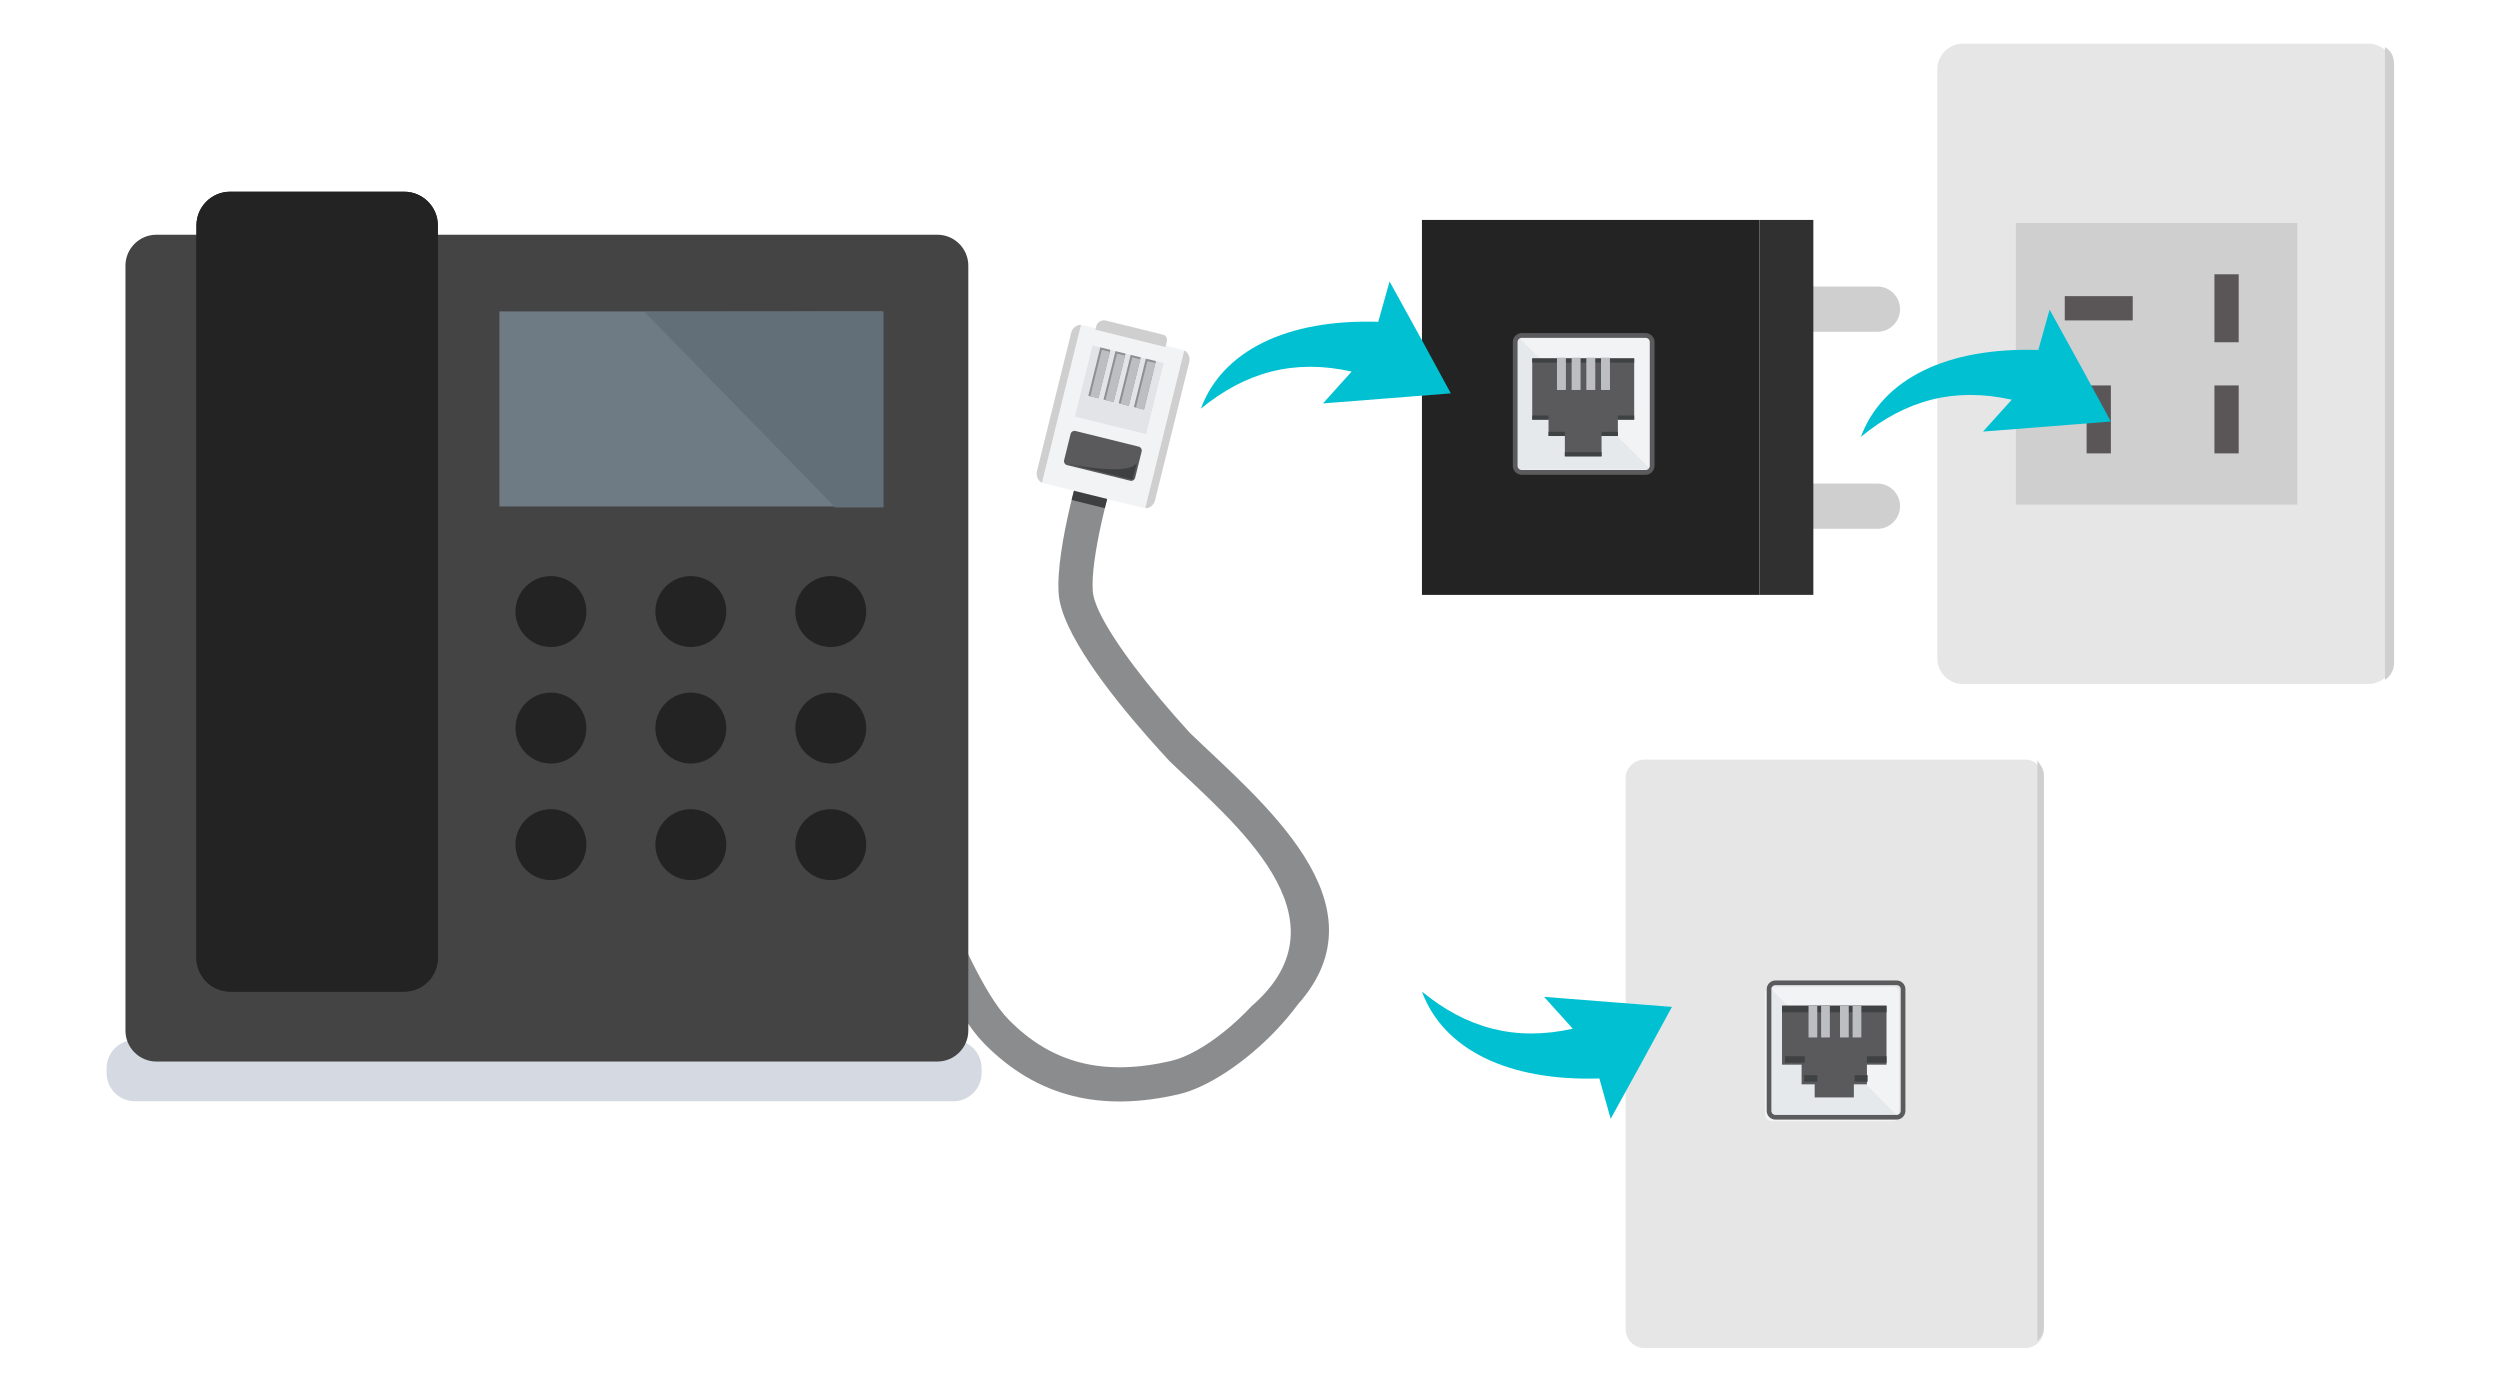 <?xml version="1.0" encoding="UTF-8"?>
<svg width="592px" height="330px" viewBox="0 0 592 330" version="1.1" xmlns="http://www.w3.org/2000/svg" xmlns:xlink="http://www.w3.org/1999/xlink">
    <title>desconectar_extensoes2</title>
    <g id="Page-1" stroke="none" stroke-width="1" fill="none" fill-rule="evenodd">
        <g id="desconectar_extensoes2" transform="translate(296, 165) scale(-1, 1) translate(-296, -165) translate(25, 10)">
            <path d="M102.172,151.977 L6.207,151.977 C2.866,151.977 0.132,149.244 0.132,145.903 L0.132,6.411 C0.132,3.07 2.866,0.337 6.207,0.337 L102.172,0.337 C105.513,0.337 108.246,3.07 108.246,6.411 L108.246,145.902 C108.246,149.244 105.513,151.977 102.172,151.977 Z" id="XMLID_130_" fill="#E6E6E6" fill-rule="nonzero"></path>
            <path d="M2.237,1.151 C1.115,1.81 0.08,3.005 0.08,5.187 C0.08,9.953 0.08,147.4 0.08,147.4 C0.08,147.4 0.252,149.775 2.237,150.994 L2.237,1.151 Z" id="XMLID_128_" fill="#CFCFCF" fill-rule="nonzero"></path>
            <path d="M138.62,115.221 L122.42,115.221 C119.473,115.221 117.062,112.81 117.062,109.863 L117.062,109.863 C117.062,106.917 119.473,104.506 122.42,104.506 L138.62,104.506 C141.566,104.506 143.978,106.917 143.978,109.863 L143.978,109.863 C143.978,112.81 141.566,115.221 138.62,115.221 Z" id="XMLID_126_" fill="#CFCFCF" fill-rule="nonzero"></path>
            <path d="M138.62,68.568 L122.42,68.568 C119.473,68.568 117.062,66.157 117.062,63.21 L117.062,63.21 C117.062,60.263 119.473,57.852 122.42,57.852 L138.62,57.852 C141.566,57.852 143.978,60.263 143.978,63.21 L143.978,63.21 C143.978,66.157 141.566,68.568 138.62,68.568 Z" id="XMLID_125_" fill="#CFCFCF" fill-rule="nonzero"></path>
            <rect id="XMLID_124_" fill="#232323" fill-rule="nonzero" x="150.356" y="42.078" width="79.927" height="88.791"></rect>
            <rect id="XMLID_123_" fill="#303030" fill-rule="nonzero" x="137.599" y="42.078" width="12.758" height="88.791"></rect>
            <path d="M206.751,101.867 L177.22,101.867 C176.423,101.867 175.772,101.215 175.772,100.419 L175.772,70.888 C175.772,70.091 176.423,69.44 177.22,69.44 L206.751,69.44 C207.547,69.44 208.199,70.091 208.199,70.888 L208.199,100.419 C208.199,101.215 207.547,101.867 206.751,101.867 Z" id="XMLID_122_" fill="#F2F3F5" fill-rule="nonzero"></path>
            <polyline id="XMLID_121_" fill="#E5E9EC" fill-rule="nonzero" points="207.611 101.174 207.615 69.669 176.113 101.174"></polyline>
            <path d="M206.645,102.43 L177.326,102.43 C176.158,102.43 175.208,101.48 175.208,100.312 L175.208,70.993 C175.208,69.825 176.159,68.876 177.326,68.876 L206.645,68.876 C207.814,68.876 208.763,69.826 208.763,70.993 L208.763,100.312 C208.763,101.481 207.813,102.43 206.645,102.43 Z M177.325,70.003 C176.779,70.003 176.335,70.448 176.335,70.993 L176.335,100.312 C176.335,100.859 176.779,101.302 177.325,101.302 L206.645,101.302 C207.191,101.302 207.635,100.858 207.635,100.312 L207.635,70.993 C207.635,70.447 207.191,70.003 206.645,70.003 L177.325,70.003 L177.325,70.003 Z" id="XMLID_118_" fill="#5B5B5D" fill-rule="nonzero"></path>
            <polygon id="XMLID_116_" fill="#5A5A5C" fill-rule="nonzero" points="191.967 74.866 180.026 74.866 180.026 89.351 183.889 89.351 183.889 93.214 187.752 93.214 187.752 98.043 191.967 98.043 196.443 98.043 196.443 93.214 200.306 93.214 200.306 89.351 204.169 89.351 204.169 74.866"></polygon>
            <rect id="XMLID_115_" fill="#3F4243" fill-rule="nonzero" x="180.026" y="74.866" width="24.142" height="1"></rect>
            <rect id="XMLID_114_" fill="#3F4243" fill-rule="nonzero" x="180.026" y="88.386" width="3.863" height="1"></rect>
            <rect id="XMLID_113_" fill="#3F4243" fill-rule="nonzero" x="200.306" y="88.386" width="3.863" height="1"></rect>
            <rect id="XMLID_112_" fill="#3F4243" fill-rule="nonzero" x="183.889" y="92.249" width="3.863" height="1"></rect>
            <rect id="XMLID_111_" fill="#3F4243" fill-rule="nonzero" x="187.752" y="97.077" width="8.691" height="1"></rect>
            <rect id="XMLID_110_" fill="#3F4243" fill-rule="nonzero" x="196.443" y="92.249" width="3.863" height="1"></rect>
            <rect id="XMLID_108_" fill="#BDBEC2" fill-rule="nonzero" x="189.242" y="74.691" width="2.115" height="7.656"></rect>
            <rect id="XMLID_107_" fill="#BDBEC2" fill-rule="nonzero" x="185.765" y="74.691" width="2.115" height="7.656"></rect>
            <rect id="XMLID_106_" fill="#BDBEC2" fill-rule="nonzero" x="192.72" y="74.691" width="2.115" height="7.656"></rect>
            <rect id="XMLID_105_" fill="#BDBEC2" fill-rule="nonzero" x="196.197" y="74.691" width="2.115" height="7.656"></rect>
            <rect id="XMLID_100_" fill="#CFCFCF" fill-rule="nonzero" x="22.986" y="42.824" width="66.666" height="66.666"></rect>
            <rect id="XMLID_99_" fill="#5A5657" fill-rule="nonzero" x="36.875" y="54.953" width="5.747" height="16.092"></rect>
            <rect id="XMLID_98_" fill="#5A5657" fill-rule="nonzero" x="61.971" y="60.126" width="16.092" height="5.747"></rect>
            <rect id="XMLID_97_" fill="#5A5657" fill-rule="nonzero" x="67.143" y="81.269" width="5.747" height="16.092"></rect>
            <rect id="XMLID_96_" fill="#5A5657" fill-rule="nonzero" x="36.875" y="81.269" width="5.747" height="16.092"></rect>
            <path d="M67.143,89.819 C77.223,90.611 86.829,91.366 97.42,92.197 C94.928,89.431 93.002,87.29 90.626,84.652 C104.236,81.611 115.784,84.761 126.341,93.447 C121.254,79.665 105.85,72.189 84.329,72.875 C83.524,70.003 82.693,67.04 81.652,63.324 C78.958,68.209 76.578,72.5 74.222,76.803 C71.909,81.025 69.621,85.26 67.143,89.819 Z" id="XMLID_93_" fill="#00C0D2" fill-rule="nonzero"></path>
            <path d="M312.868,249.537 C320.73,247.592 327.725,243.451 333.973,237.082 C340.79,230.131 347.127,215.385 353.836,199.773 C360.442,184.401 368.663,165.271 374.535,163.222 C376.647,162.485 377.762,160.176 377.025,158.065 C376.288,155.952 373.983,154.829 371.868,155.574 C363.251,158.579 356.495,173.069 346.395,196.575 C340.275,210.815 333.947,225.541 328.19,231.41 C317.976,241.825 305.743,244.943 289.692,241.226 C285.899,240.348 281.338,237.703 276.948,234.15 C274.753,232.373 272.602,230.37 270.612,228.247 C246.564,207.402 275.217,184.554 290.074,170.216 C291.624,168.537 293.368,166.622 295.197,164.542 C304.348,154.143 315.628,139.637 316.303,130.651 C317.139,119.531 310.367,97.791 310.078,96.871 C309.408,94.737 307.14,93.544 305.001,94.219 C302.867,94.888 301.68,97.162 302.349,99.296 C304.187,105.154 308.823,122.098 308.227,130.044 C307.857,134.963 300.97,145.155 292.155,155.652 C289.952,158.276 287.629,160.919 285.272,163.511 C268.463,179.736 238.279,203.889 259.7,227.891 C261.231,229.967 262.937,231.985 264.754,233.899 C272.021,241.551 281.032,247.535 287.865,249.118 C297.055,251.246 305.358,251.395 312.868,249.537 Z" id="XMLID_91_" fill="#8B8C8D" fill-rule="nonzero"></path>
            <path d="M305.379,110.342 C304.264,105.745 303.083,101.635 302.35,99.295 C301.681,97.161 302.868,94.887 305.002,94.219 C307.141,93.544 309.408,94.736 310.079,96.87 C310.212,97.296 311.732,102.175 313.245,108.396 L305.379,110.342 Z" id="XMLID_89_" fill="#3E3F41" fill-rule="nonzero"></path>
            <path d="M296.607,110.184 L319.691,104.474 C320.927,104.169 321.687,102.908 321.381,101.672 L313.234,68.731 C312.929,67.495 311.668,66.734 310.433,67.04 L287.349,72.749 C286.113,73.054 285.352,74.315 285.658,75.551 L293.805,108.493 C294.11,109.728 295.371,110.489 296.607,110.184 Z" id="XMLID_88_" fill="#F2F3F5" fill-rule="nonzero"></path>
            <path d="M311.024,66.925 C311.939,66.876 313.043,67.591 313.32,68.71 L321.467,101.652 C321.743,102.77 321.1,103.918 320.268,104.3 L311.024,66.925 Z" id="XMLID_87_" fill="#CFCFCF" fill-rule="nonzero"></path>
            <path d="M295.805,110.351 C294.89,110.401 293.786,109.685 293.509,108.566 L285.362,75.625 C285.086,74.506 285.728,73.358 286.561,72.976 L295.805,110.351 Z" id="XMLID_86_" fill="#CFCFCF" fill-rule="nonzero"></path>
            <path d="M291,72.178 L290.76,71.211 C290.535,70.302 290.664,69.48 291.573,69.255 L305.112,65.906 C306.021,65.681 307.135,66.196 307.36,67.105 L307.599,68.073 L291,72.178 Z" id="XMLID_84_" fill="#CFCFCF" fill-rule="nonzero"></path>
            <rect id="XMLID_83_" fill="#E3E4E7" fill-rule="nonzero" transform="translate(301.943, 82.31) rotate(166.108) translate(-301.943, -82.31) " x="293.266" y="73.633" width="17.354" height="17.354"></rect>
            <rect id="XMLID_82_" fill="#8D8F90" fill-rule="nonzero" transform="translate(306.671, 78.286) rotate(166.108) translate(-306.671, -78.286) " x="305.442" y="72.381" width="2.458" height="11.81"></rect>
            <rect id="XMLID_81_" fill="#BDBEC2" fill-rule="nonzero" transform="translate(306.494, 78.578) rotate(166.108) translate(-306.494, -78.578) " x="305.506" y="72.914" width="1.976" height="11.328"></rect>
            <rect id="XMLID_79_" fill="#8D8F90" fill-rule="nonzero" transform="translate(303.076, 79.175) rotate(166.108) translate(-303.076, -79.175) " x="301.847" y="73.27" width="2.458" height="11.81"></rect>
            <rect id="XMLID_78_" fill="#BDBEC2" fill-rule="nonzero" transform="translate(302.899, 79.467) rotate(166.108) translate(-302.899, -79.467) " x="301.911" y="73.803" width="1.976" height="11.328"></rect>
            <rect id="XMLID_76_" fill="#8D8F90" fill-rule="nonzero" transform="translate(299.48, 80.064) rotate(166.108) translate(-299.48, -80.064) " x="298.251" y="74.159" width="2.458" height="11.81"></rect>
            <rect id="XMLID_75_" fill="#BDBEC2" fill-rule="nonzero" transform="translate(299.304, 80.356) rotate(166.108) translate(-299.304, -80.356) " x="298.316" y="74.692" width="1.976" height="11.328"></rect>
            <rect id="XMLID_73_" fill="#8D8F90" fill-rule="nonzero" transform="translate(295.885, 80.953) rotate(166.108) translate(-295.885, -80.953) " x="294.656" y="75.048" width="2.458" height="11.81"></rect>
            <rect id="XMLID_72_" fill="#BDBEC2" fill-rule="nonzero" transform="translate(295.709, 81.245) rotate(166.108) translate(-295.709, -81.245) " x="294.721" y="75.581" width="1.976" height="11.328"></rect>
            <path d="M299.358,103.842 L314.324,100.141 C314.834,100.015 315.149,99.493 315.023,98.983 L313.484,92.759 C313.358,92.249 312.837,91.934 312.326,92.06 L297.36,95.762 C296.85,95.888 296.536,96.409 296.662,96.919 L298.201,103.144 C298.327,103.654 298.848,103.968 299.358,103.842 Z" id="XMLID_69_" fill="#5A5A5C" fill-rule="nonzero"></path>
            <path d="M297.758,99.504 L298.637,103.06 C298.637,103.06 298.455,103.71 299.274,103.507 C300.093,103.305 314.256,99.802 314.256,99.802 C314.256,99.802 299.542,102.969 297.758,99.504 Z" id="XMLID_68_" fill="#3E3F41" fill-rule="nonzero"></path>
            <path d="M223.443,83.15 C233.523,83.942 243.13,84.698 253.72,85.529 C251.229,82.763 249.302,80.622 246.926,77.984 C260.537,74.943 272.085,78.093 282.642,86.779 C277.555,72.997 262.151,65.521 240.63,66.207 C239.824,63.335 238.994,60.372 237.952,56.655 C235.259,61.54 232.879,65.831 230.523,70.134 C228.21,74.357 225.921,78.593 223.443,83.15 Z" id="XMLID_92_" fill="#00C0D2" fill-rule="nonzero"></path>
            <path d="M535.071,250.787 L341.243,250.787 C337.565,250.787 334.554,247.777 334.554,244.099 L334.554,242.941 C334.554,239.262 337.565,236.253 341.243,236.253 L535.071,236.253 C538.749,236.253 541.759,239.262 541.759,242.941 L541.759,244.099 C541.759,247.777 538.749,250.787 535.071,250.787" id="Fill-47" fill="#D5DAE2" transform="translate(438.157, 243.52) scale(-1, 1) translate(-438.157, -243.52) "></path>
            <path d="M529.977,241.37 L345.017,241.37 C340.994,241.37 337.702,238.079 337.702,234.056 L337.702,52.899 C337.702,48.876 340.994,45.584 345.017,45.584 L529.977,45.584 C534,45.584 537.291,48.876 537.291,52.899 L537.291,234.056 C537.291,238.079 534,241.37 529.977,241.37" id="Fill-48" fill="#444444" transform="translate(437.497, 143.477) scale(-1, 1) translate(-437.497, -143.477) "></path>
            <path d="M512.524,224.805 L471.272,224.805 C466.896,224.805 463.315,221.224 463.315,216.848 L463.315,43.357 C463.315,38.981 466.896,35.4 471.272,35.4 L512.524,35.4 C516.9,35.4 520.48,38.981 520.48,43.357 L520.48,216.848 C520.48,221.224 516.9,224.805 512.524,224.805" id="Fill-49" fill="#232323" transform="translate(491.898, 130.102) scale(-1, 1) translate(-491.898, -130.102) "></path>
            <polygon id="Fill-50" fill="#6F7B84" transform="translate(403.407, 86.84) scale(-1, 1) translate(-403.407, -86.84) " points="358.072 109.934 448.743 109.934 448.743 63.747 358.072 63.747"></polygon>
            <polygon id="Fill-51" fill="#626E78" transform="translate(386.047, 86.96) scale(-1, 1) translate(-386.047, -86.96) " points="357.767 63.919 402.894 110.173 414.327 110.173 414.327 63.746"></polygon>
            <path d="M444.936,134.812 C444.936,139.451 441.176,143.211 436.537,143.211 C431.9,143.211 428.139,139.451 428.139,134.812 C428.139,130.173 431.9,126.413 436.537,126.413 C441.176,126.413 444.936,130.173 444.936,134.812" id="Fill-52" fill="#232323" transform="translate(436.538, 134.812) scale(-1, 1) translate(-436.538, -134.812) "></path>
            <path d="M411.805,134.812 C411.805,139.451 408.045,143.211 403.406,143.211 C398.769,143.211 395.009,139.451 395.009,134.812 C395.009,130.173 398.769,126.413 403.406,126.413 C408.045,126.413 411.805,130.173 411.805,134.812" id="Fill-53" fill="#232323" transform="translate(403.407, 134.812) scale(-1, 1) translate(-403.407, -134.812) "></path>
            <path d="M378.674,134.812 C378.674,139.451 374.914,143.211 370.276,143.211 C365.638,143.211 361.878,139.451 361.878,134.812 C361.878,130.173 365.638,126.413 370.276,126.413 C374.914,126.413 378.674,130.173 378.674,134.812" id="Fill-54" fill="#232323" transform="translate(370.276, 134.812) scale(-1, 1) translate(-370.276, -134.812) "></path>
            <path d="M444.936,162.411 C444.936,167.049 441.176,170.81 436.537,170.81 C431.9,170.81 428.139,167.049 428.139,162.411 C428.139,157.772 431.9,154.012 436.537,154.012 C441.176,154.012 444.936,157.772 444.936,162.411" id="Fill-55" fill="#232323" transform="translate(436.538, 162.411) scale(-1, 1) translate(-436.538, -162.411) "></path>
            <path d="M411.805,162.411 C411.805,167.049 408.045,170.81 403.406,170.81 C398.769,170.81 395.009,167.049 395.009,162.411 C395.009,157.772 398.769,154.012 403.406,154.012 C408.045,154.012 411.805,157.772 411.805,162.411" id="Fill-56" fill="#232323" transform="translate(403.407, 162.411) scale(-1, 1) translate(-403.407, -162.411) "></path>
            <path d="M378.674,162.411 C378.674,167.049 374.914,170.81 370.276,170.81 C365.638,170.81 361.878,167.049 361.878,162.411 C361.878,157.772 365.638,154.012 370.276,154.012 C374.914,154.012 378.674,157.772 378.674,162.411" id="Fill-57" fill="#232323" transform="translate(370.276, 162.411) scale(-1, 1) translate(-370.276, -162.411) "></path>
            <g id="Group-2" transform="translate(83, 169.867)">
                <path d="M94.608,139.346 L4.444,139.346 C2,139.346 0,137.34 0,134.889 L0,4.457 C0,2.006 2,0 4.444,0 L94.608,0 C97.052,0 99.052,2.006 99.052,4.457 L99.052,134.889 C99.052,137.34 97.052,139.346 94.608,139.346 Z" id="Fill-1" fill="#E6E6E6"></path>
                <path d="M1.547,0 C1.547,0.605 0,1.703 0,3.709 L0,134.391 C0,134.391 0,136.574 1.547,137.694 L1.547,0 Z" id="Fill-3" fill="#CFCFCF"></path>
                <path d="M64.513,85.641 L35.812,85.641 C34.975,85.641 34.29,84.954 34.29,84.115 L34.29,55.328 C34.29,54.489 34.975,53.802 35.812,53.802 L64.513,53.802 C65.349,53.802 66.035,54.489 66.035,55.328 L66.035,84.115 C66.035,84.954 65.349,85.641 64.513,85.641" id="Fill-5" fill="#F2F3F5"></path>
                <polyline id="Fill-7" fill="#E5E9EC" points="65.125 84.735 65.128 53.802 34.29 84.735"></polyline>
                <path d="M34.872,53.415 C34.337,53.415 33.902,53.851 33.902,54.388 L33.902,83.174 C33.902,83.711 34.337,84.147 34.872,84.147 L63.572,84.147 C64.108,84.147 64.542,83.711 64.542,83.174 L64.542,54.388 C64.542,53.851 64.108,53.415 63.572,53.415 L34.872,53.415 Z M63.572,85.254 L34.872,85.254 C33.729,85.254 32.799,84.32 32.799,83.174 L32.799,54.388 C32.799,53.241 33.729,52.307 34.872,52.307 L63.572,52.307 C64.717,52.307 65.647,53.241 65.647,54.388 L65.647,83.174 C65.647,84.32 64.717,85.254 63.572,85.254 L63.572,85.254 Z" id="Fill-9" fill="#5B5B5D"></path>
                <polygon id="Fill-11" fill="#5A5A5C" points="49.655 58.285 37.272 58.285 37.272 72.247 41.912 72.247 41.912 76.901 45.006 76.901 45.006 80.004 49.655 80.004 54.286 80.004 54.286 76.901 57.379 76.901 57.379 72.247 62.019 72.247 62.019 58.285"></polygon>
                <polygon id="Fill-13" fill="#3F4243" points="37.272 59.837 62.019 59.837 62.019 58.285 37.272 58.285"></polygon>
                <polygon id="Fill-15" fill="#3F4243" points="37.272 71.793 41.912 71.793 41.912 70.241 37.272 70.241"></polygon>
                <polygon id="Fill-16" fill="#3F4243" points="56.654 71.793 61.294 71.793 61.294 70.241 56.654 70.241"></polygon>
                <polygon id="Fill-17" fill="#3F4243" points="41.745 76.276 44.838 76.276 44.838 74.725 41.745 74.725"></polygon>
                <polygon id="Fill-19" fill="#3F4243" points="53.672 76.276 56.765 76.276 56.765 74.725 53.672 74.725"></polygon>
                <polygon id="Fill-20" fill="#BDBEC2" points="46.217 65.803 48.287 65.803 48.287 58.285 46.217 58.285"></polygon>
                <polygon id="Fill-21" fill="#BDBEC2" points="43.236 65.803 45.305 65.803 45.305 58.285 43.236 58.285"></polygon>
                <polygon id="Fill-22" fill="#BDBEC2" points="50.69 65.803 52.76 65.803 52.76 58.285 50.69 58.285"></polygon>
                <polygon id="Fill-23" fill="#BDBEC2" points="53.672 65.803 55.741 65.803 55.741 58.285 53.672 58.285"></polygon>
            </g>
            <path d="M444.936,190.01 C444.936,194.649 441.176,198.409 436.537,198.409 C431.9,198.409 428.139,194.649 428.139,190.01 C428.139,185.371 431.9,181.611 436.537,181.611 C441.176,181.611 444.936,185.371 444.936,190.01" id="Fill-58" fill="#232323" transform="translate(436.538, 190.01) scale(-1, 1) translate(-436.538, -190.01) "></path>
            <path d="M411.805,190.01 C411.805,194.649 408.045,198.409 403.406,198.409 C398.769,198.409 395.009,194.649 395.009,190.01 C395.009,185.371 398.769,181.611 403.406,181.611 C408.045,181.611 411.805,185.371 411.805,190.01" id="Fill-59" fill="#232323" transform="translate(403.407, 190.01) scale(-1, 1) translate(-403.407, -190.01) "></path>
            <path d="M378.674,190.01 C378.674,194.649 374.914,198.409 370.276,198.409 C365.638,198.409 361.878,194.649 361.878,190.01 C361.878,185.371 365.638,181.611 370.276,181.611 C374.914,181.611 378.674,185.371 378.674,190.01" id="Fill-60" fill="#232323" transform="translate(370.276, 190.01) scale(-1, 1) translate(-370.276, -190.01) "></path>
            <path d="M512.524,224.805 L471.272,224.805 C466.896,224.805 463.315,221.224 463.315,216.848 L463.315,43.357 C463.315,38.981 466.896,35.4 471.272,35.4 L512.524,35.4 C516.9,35.4 520.48,38.981 520.48,43.357 L520.48,216.848 C520.48,221.224 516.9,224.805 512.524,224.805" id="Fill-61" fill="#232323" transform="translate(491.898, 130.102) scale(-1, 1) translate(-491.898, -130.102) "></path>
            <path d="M171.085,251.3 C181.165,252.092 190.771,252.847 201.362,253.679 C198.87,250.912 196.944,248.772 194.567,246.133 C208.178,243.093 219.726,246.243 230.283,254.929 C225.196,241.146 209.792,233.671 188.271,234.357 C187.466,231.485 186.635,228.522 185.594,224.805 C182.9,229.689 180.52,233.981 178.164,238.283 C175.851,242.507 173.562,246.743 171.085,251.3 Z" id="XMLID_92_" fill="#00C0D2" fill-rule="nonzero" transform="translate(200.684, 239.867) scale(1, -1) translate(-200.684, -239.867) "></path>
        </g>
    </g>
</svg>